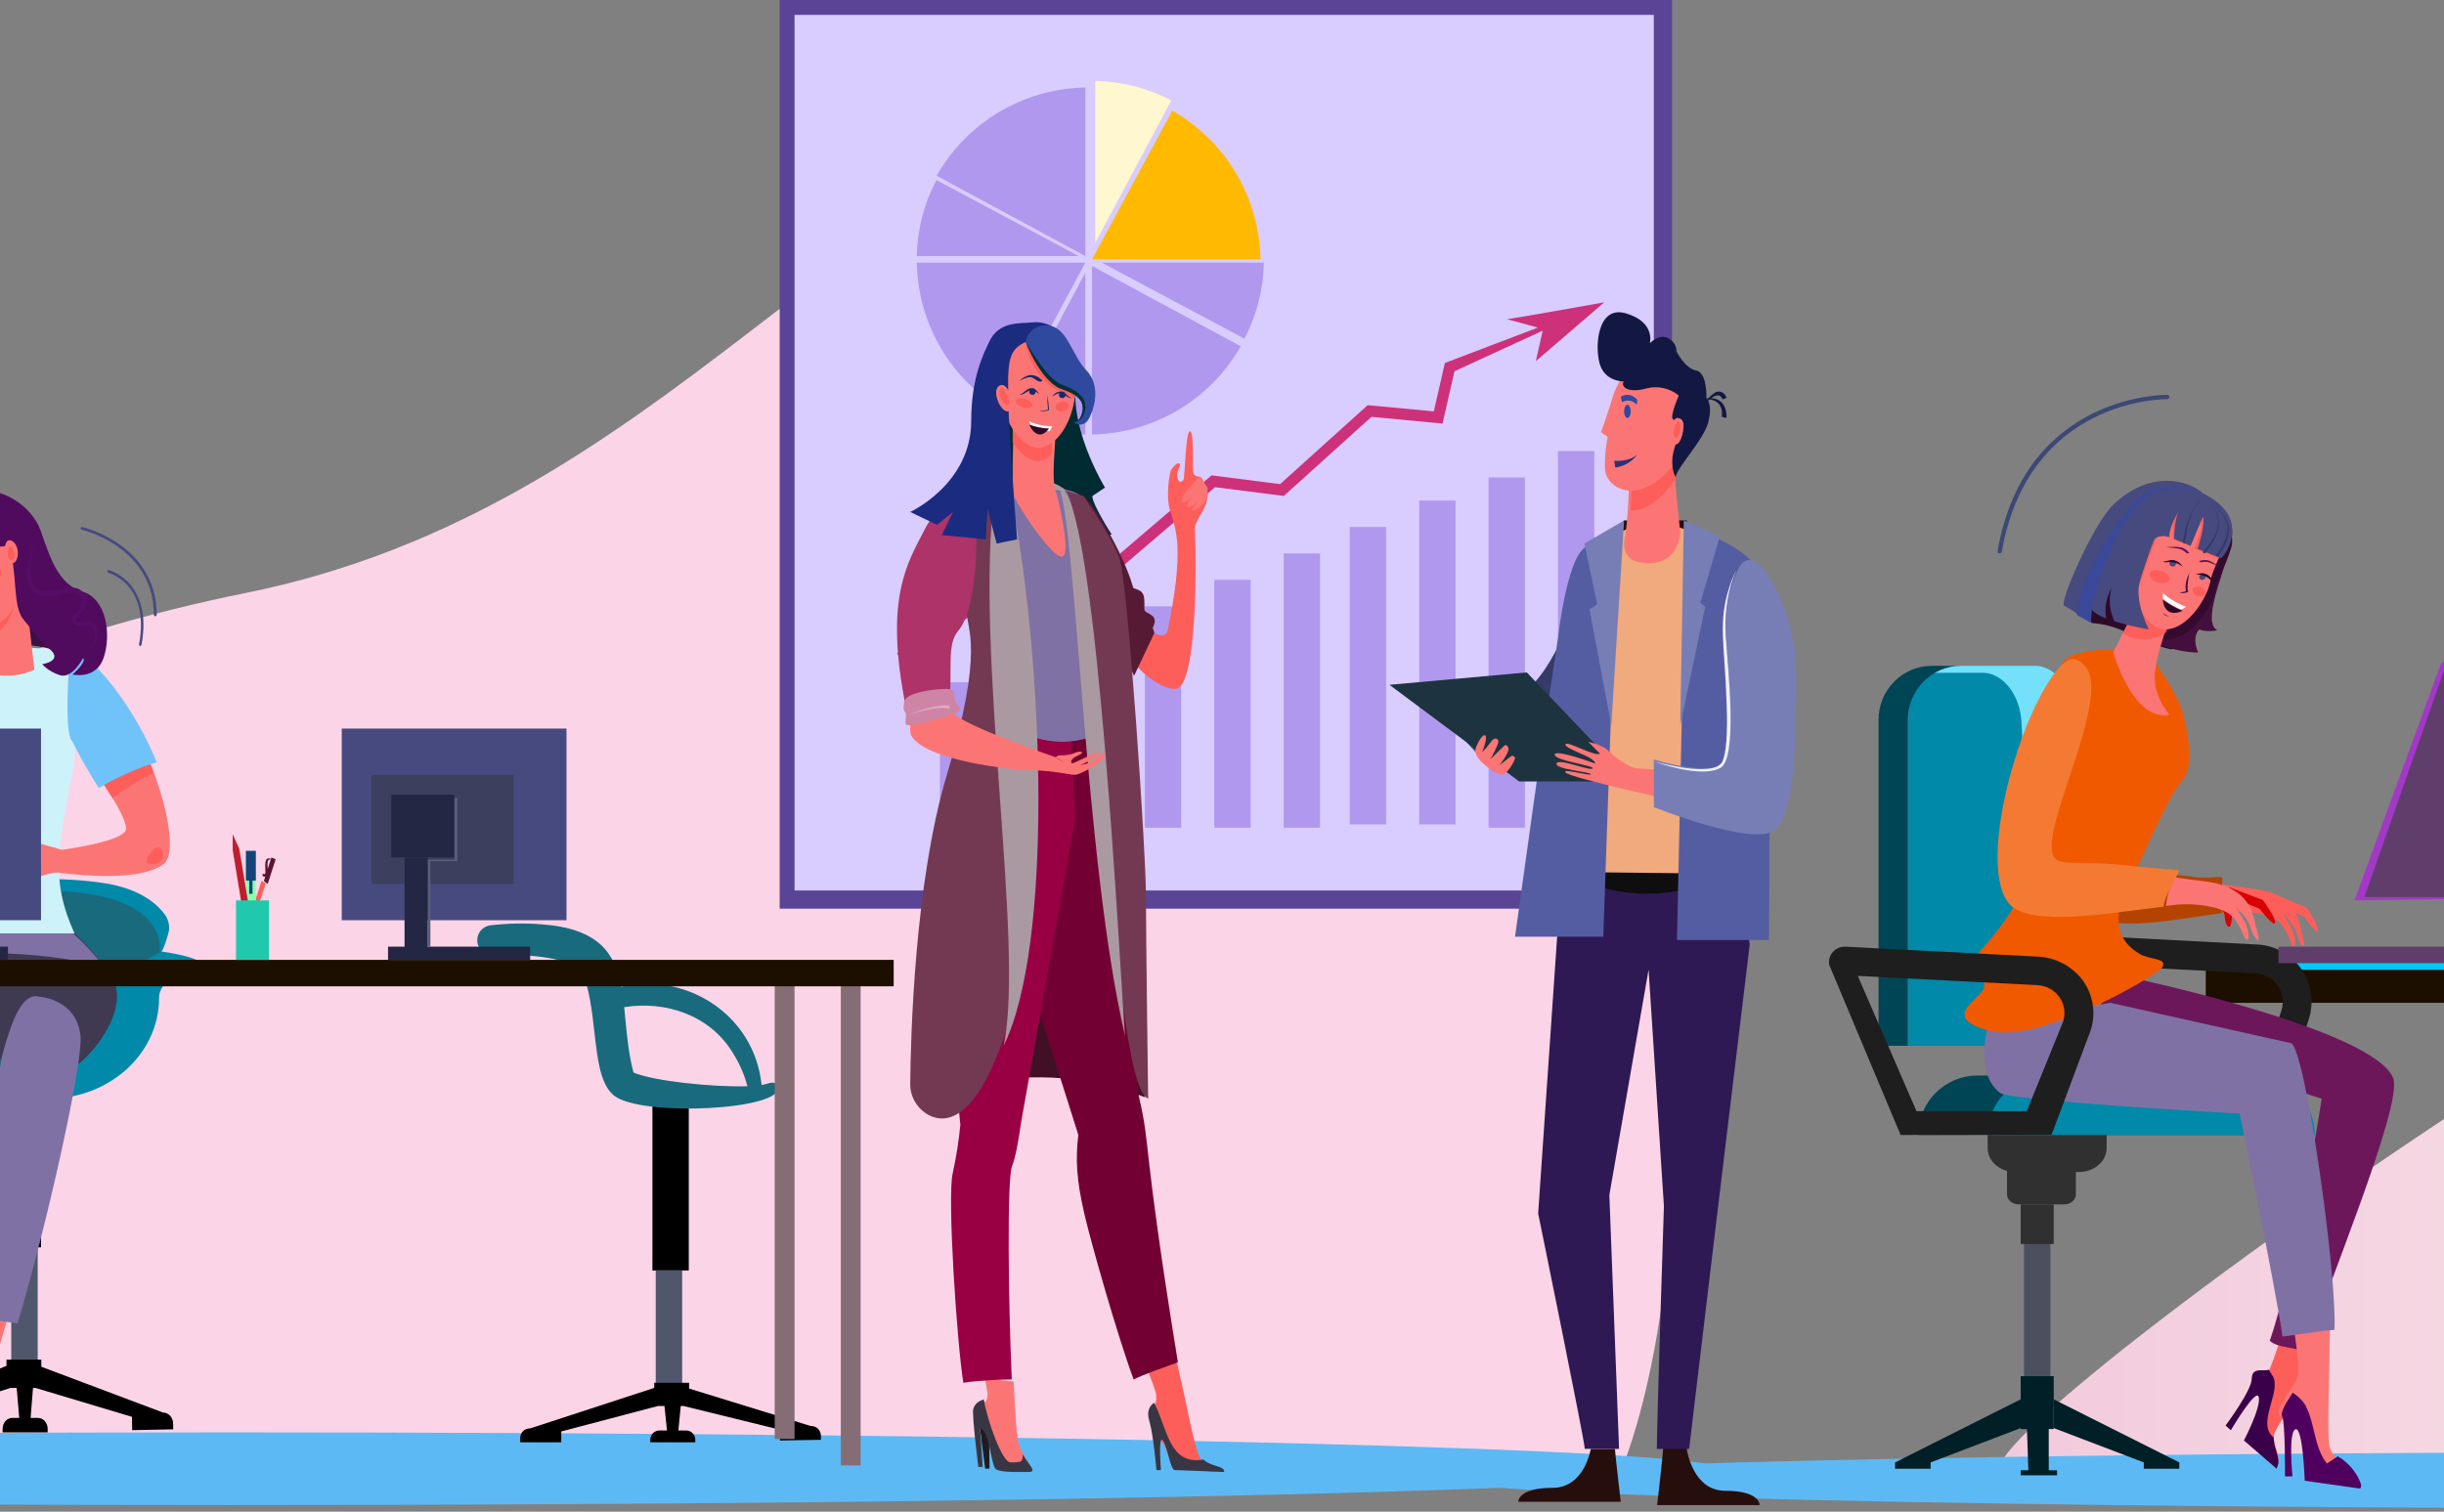 <svg width="375" height="232" viewBox="0 0 375 232" fill="none" xmlns="http://www.w3.org/2000/svg">
<rect x="0" y="0" width="375" height="232" fill="#808080" stroke="none"/>
<path d="M577.724 214.092C577.724 214.092 616.514 100.426 546.541 96.202C476.569 91.978 307.004 215.408 307.004 224.977C307.004 234.546 568.017 225.836 568.017 225.836L577.724 214.092Z" fill="url(#paint0_linear)"/>
<path d="M603.66 227.184C603.66 229.563 518.521 231.493 413.496 231.493C308.471 231.493 223.332 229.563 223.332 227.184C223.332 224.805 308.471 222.872 413.496 222.872C518.521 222.872 603.66 224.802 603.66 227.184Z" fill="#5DB9F4"/>
<rect x="338.445" y="146.807" width="192.699" height="7.099" fill="#1C0F00"/>
<rect x="338.445" y="146.807" width="192.699" height="2.028" fill="#00C9F7"/>
<rect x="310.554" y="186.361" width="4.057" height="25.355" fill="#4C505E"/>
<path d="M323.232 173.176V176.207C323.232 178.23 321.332 179.871 318.991 179.871H318.519V183.295C318.519 184.148 317.719 184.839 316.733 184.839H309.737C308.751 184.839 307.951 184.154 307.951 183.295V179.699C306.227 179.234 304.976 177.843 304.976 176.2V173.176H323.232Z" fill="#303030"/>
<rect x="315.118" y="190.925" width="5.071" height="6.085" transform="rotate(180 315.118 190.925)" fill="#303030"/>
<path d="M310.047 219.322H315.118V214.828V211.209H310.047V219.322Z" fill="#001F26"/>
<path d="M334.388 224.439L315.118 214.758V219.169L328.934 224.439V225.408H334.388V224.439Z" fill="#001F26"/>
<path d="M290.777 224.439L310.047 214.758V219.169L296.231 224.439V225.408H290.777V224.439Z" fill="#001F26"/>
<path d="M314.354 214.758V225.652H315.625V226.422H310.047V225.652H311.226L310.856 214.758H314.354Z" fill="#001F26"/>
<path d="M292.805 110.438V160.498H320.696L318.213 109.893C318.013 105.724 315.578 102.453 312.571 102.182C312.44 102.182 312.309 102.182 312.174 102.182H298.862C295.52 102.137 292.805 105.844 292.805 110.438Z" fill="#0089A9"/>
<path d="M304.136 103.261C304.271 103.261 304.406 103.261 304.533 103.261C307.547 103.532 309.984 106.803 310.181 110.973L312.598 160.498H320.696L318.211 109.893C318.01 105.723 315.573 102.452 312.563 102.181C312.432 102.181 312.301 102.181 312.166 102.181H298.841C297.749 102.196 296.694 102.578 295.848 103.265L304.136 103.261Z" fill="#75E0F9"/>
<path d="M296.422 102.181H300.919C298.746 102.181 296.663 103.056 295.128 104.612C293.594 106.168 292.734 108.278 292.738 110.476V160.498H288.241V110.476C288.237 108.278 289.097 106.168 290.632 104.612C292.166 103.056 294.25 102.181 296.422 102.181V102.181Z" fill="#004555"/>
<path d="M325.993 81.613L326.049 81.674L325.993 81.613Z" fill="#31003D"/>
<path d="M306.828 84.94H306.769C306.593 84.902 306.476 84.736 306.5 84.558C310.765 60.321 332.336 60.599 332.546 60.599C332.727 60.612 332.867 60.762 332.867 60.943C332.867 61.032 332.83 61.117 332.764 61.177C332.699 61.238 332.611 61.269 332.522 61.262C332.308 61.262 311.31 61.008 307.145 84.679C307.109 84.826 306.98 84.932 306.828 84.94Z" fill="#3C4875"/>
<path d="M350.284 168.612L354.238 156.479C355.084 153.878 354.68 151.028 353.143 148.77C351.606 146.512 349.113 145.103 346.399 144.959L313.827 143.257L313.597 147.692L346.169 149.401C347.512 149.473 348.745 150.17 349.506 151.287C350.266 152.405 350.466 153.815 350.047 155.102L346.093 167.235L350.284 168.612Z" fill="#1E1E1E"/>
<path d="M294.327 174.19H344.53C344.531 171.77 343.575 169.448 341.873 167.736C340.171 166.024 337.863 165.062 335.455 165.062H303.398C300.992 165.063 298.684 166.025 296.982 167.737C295.281 169.449 294.326 171.77 294.327 174.19H294.327Z" fill="#004555"/>
<path d="M304.976 174.19H355.179C355.18 171.77 354.224 169.448 352.522 167.736C350.821 166.024 348.512 165.062 346.104 165.062H314.051C311.643 165.062 309.335 166.024 307.633 167.736C305.931 169.448 304.975 171.77 304.976 174.19H304.976Z" fill="#0089A9"/>
<path d="M353.99 139.352L349.377 137.367C347.575 136.495 345.597 136.418 344.604 136.259C343.518 136.083 342.174 135.887 340.473 135.65C340.531 137.16 340.771 138.657 341.188 140.112C341.591 140.061 341.99 140.011 342.379 139.967C344.371 139.74 348.808 140.055 350.186 142.029C351.564 144.003 351.55 145.355 351.987 145.22C352.425 145.084 352.015 142.982 351.349 141.958C350.953 141.352 350.605 140.718 350.307 140.061C350.307 140.061 352.092 142.09 352.366 143.168C352.64 144.246 353.209 145.368 353.484 145.28C353.758 145.193 353.161 143.252 352.925 142.11C352.793 141.405 352.559 140.722 352.23 140.082L353.57 140.71C353.57 140.71 355.494 143.57 355.674 142.88C355.855 142.191 353.99 139.352 353.99 139.352Z" fill="#FD5E5A"/>
<path d="M337.177 134.649C328.201 133.38 326.009 134.872 326.009 130.83C326.009 125.355 332.068 112.334 329.327 108.683C328.88 108.088 325.433 105.689 323.866 107.284C318.579 112.728 316.115 132.873 320.211 139.45C322.719 143.482 333.218 141.161 340.972 140.135C340.532 138.629 341.051 136.152 340.972 134.643C340.03 134.513 338.385 134.824 337.177 134.649Z" fill="#B54300"/>
<path d="M341.995 136.157L347.206 138.133C347.206 138.133 349.282 140.942 349.08 141.629C348.879 142.315 346.69 139.468 346.69 139.468L343.538 138.166L341.995 136.157Z" fill="#D80000"/>
<path d="M338.952 137.309C338.952 137.309 341.335 139.861 341.335 140.406C341.335 140.95 341.547 142.243 342.019 142.243C342.492 142.243 342.502 139.995 342.502 139.297C342.502 138.598 341.312 136.664 341.11 136.664C340.909 136.664 338.952 137.309 338.952 137.309Z" fill="#D80000"/>
<path d="M348.153 210.306C347.685 210.756 345.544 209.795 345.544 211.669C345.544 212.296 346.832 212.381 347.115 214.541C347.306 215.992 346.36 219.409 346.815 220.7C347.343 222.193 348.326 223.484 349.625 224.393C349.625 222.874 348.887 222.063 348.887 220.459C348.887 218.854 353.941 213.529 354.382 208.266C354.434 207.832 354.531 207.405 354.672 206.991C353.187 206.137 351.767 205.174 350.424 204.109C349.178 207.724 348.276 210.194 348.153 210.306Z" fill="#FD5E5A"/>
<path d="M348.999 212.072C348.999 211.444 348.493 210.819 348.082 210.195C347.545 210.571 345.513 209.688 345.513 211.545C345.513 213.402 341.487 218.777 341.487 218.777L342.295 219.499C342.295 219.499 346.249 212.795 346.584 214.438C346.919 216.082 344.303 221.07 344.303 221.07L349.321 225.408L349.601 224.574C349.601 223.041 348.89 222.207 348.869 220.616C346.41 218.7 349.362 214.575 348.999 212.072Z" fill="#3A0049"/>
<path d="M367.218 165.513C364.492 158.137 328.372 150.356 328.372 150.356L324.048 151.877L320.189 157.025L356.23 168.625C356.23 168.625 352.515 193.268 348.267 205.775C349.685 207.01 352.109 206.585 353.803 207.659C356.639 198.468 368.737 169.621 367.218 165.513Z" fill="#6D175B"/>
<path d="M357.514 204.109C355.712 204.219 353.902 204.373 352.082 204.588C352.597 208.132 352.836 210.973 352.397 211.742C352.051 212.34 351.67 212.935 351.3 213.502C350.262 215.105 349.324 216.506 349.677 217.194C349.891 217.611 352.182 217.166 353.026 219.193C354.064 221.685 353.656 226.689 353.656 226.689L361.417 227.943C361.417 227.943 362.49 227.465 360.902 225.913C359.314 224.361 358.006 223.862 357.49 222.177C356.975 220.492 357.442 211.878 357.442 206.365C357.442 205.798 357.469 205.032 357.514 204.109Z" fill="#FC7575"/>
<path d="M362.138 227.425C361.451 225.78 360.244 224.403 358.699 223.505L357.042 224.616C355.132 222.287 355.159 218.523 353.953 216.154C353.682 215.352 352.808 214.357 351.779 213.744C350.76 215.332 349.836 216.719 350.182 217.4C350.648 218.32 350.604 226.585 350.604 226.585H351.749C351.749 226.585 351.069 219.762 352.211 219.356C353.352 218.95 353.631 227.252 353.631 227.252L362.097 228.45C362.097 228.45 362.477 228.274 362.138 227.425Z" fill="#4F005E"/>
<path d="M351.528 160.098L323.808 153.906L305.168 156.807C305.168 156.807 302.757 164.611 306.89 167.741C308.527 168.974 343.633 170.912 343.633 170.912C343.633 170.912 348.993 196.62 350.216 205.123C352.427 204.863 356.006 204.243 358.197 204.096C358.614 195.483 353.657 160.704 351.528 160.098Z" fill="#7F71A4"/>
<path d="M328.655 99.929C330.196 100.198 333.812 106.383 334.648 108.535C334.817 108.965 337.199 116.916 334.945 119.584C332.692 122.251 329.491 129.91 327.736 133.555C326.906 135.276 321.781 142.505 328.261 146.377C329.889 147.355 332.626 147.01 331.779 148.411C330.933 149.812 312.698 160.29 305.167 158.194C297.635 156.097 303.687 153.554 304.392 151.654C305.097 149.754 301.223 149.303 302.841 147.141C304.458 144.979 310.482 139.71 313.9 128.093C314.246 126.95 315.11 105.268 316.392 101.843C317.243 99.554 325.195 99.33 328.655 99.929Z" fill="#F15900"/>
<path d="M338.505 76.023C337.863 76.281 333.589 73.919 328.199 76.591C322.941 79.204 321.144 88.193 320.736 92.793C320.646 93.736 320.708 94.688 320.919 95.612C322.402 95.709 323.86 96.039 325.239 96.59C327.337 97.475 330.542 99.103 332.981 99.63C335.421 100.157 341.745 87.412 341.479 83.308C341.214 79.204 338.505 76.023 338.505 76.023Z" fill="#2E0A29"/>
<path d="M338.107 75.812C338.107 75.812 342.481 77.971 342.502 81.682C342.523 85.394 337.39 95.256 340.22 96.736C340.22 96.736 338.569 97.079 337.453 96.603C337.453 96.603 336.221 97.607 337.274 100.153C335.65 100.117 334.041 99.833 332.506 99.31C332.352 99.252 330.511 99.094 330.889 97.662C331.337 95.965 334.038 92.864 334.489 91.209C336.33 84.259 338.107 75.812 338.107 75.812Z" fill="#450F3D"/>
<path d="M338.363 76.826C338.82 76.984 339.253 77.203 339.649 77.478C339.649 77.478 343.341 80.907 342.325 84.148C341.308 87.388 340.386 88.455 339.953 90.636C339.254 94.065 334.891 99.291 331.345 97.892C331.915 96.177 334.468 93.191 334.887 91.603C336.438 85.77 337.92 78.911 338.363 76.826Z" fill="#340B2E"/>
<path d="M328.083 92.546L324.246 100.087C324.246 100.087 327.249 110.831 332.863 109.705C332.959 109.688 331.021 107.812 330.657 104.799C330.371 102.425 331.457 99.409 332.608 95.576C333.18 93.683 328.083 92.546 328.083 92.546Z" fill="#FC7575"/>
<path d="M328.151 92.546L325.767 97.172C328.627 99.155 331.971 97.506 332.336 97C332.94 95.474 332.443 96.228 332.763 95.597C333.684 93.831 328.151 92.546 328.151 92.546Z" fill="#FD5E5A"/>
<path d="M338.879 76.847C338.879 76.847 342.275 80.104 341.317 83.207C340.36 86.31 339.514 87.322 339.103 89.417C338.692 91.512 335.897 96.436 332.354 96.6C328.812 96.765 326.649 90.14 326.788 87.589C326.927 85.038 327.898 81.678 330.004 78.403C332.11 75.129 336.841 75.379 338.879 76.847Z" fill="#FC7575"/>
<path d="M327.704 92.039C327.056 90.377 326.73 88.653 326.788 87.609C326.927 85.05 327.897 81.688 330.001 78.407C332.104 75.127 336.846 75.378 338.882 76.848C338.882 76.848 342.274 80.111 341.317 83.219C340.999 84.25 340.69 85.067 340.408 85.761L336.677 84.184C336.677 84.184 338.125 81.014 337.677 79.901L336.093 83.769L333.454 82.797C333.454 82.797 333.145 80.712 333.759 79.242C333.759 79.242 332.894 81.303 333.003 82.632C333.003 82.632 331.239 81.835 330.781 82.927C330.411 83.82 328.291 89.511 327.891 91.081C327.812 91.397 327.75 91.717 327.704 92.039Z" fill="#FD5E5A"/>
<path d="M342.414 80.448C342.072 78.4 340.132 76.718 338.206 75.869C335.603 73.417 329.704 72.239 324.267 77.447C321.135 80.448 315.663 93.032 316.79 92.988C316.903 92.988 320.8 95.533 320.8 95.533L320.878 93.378C321.104 93.941 322.009 94.459 323.16 94.908C322.889 93.327 323.175 91.701 323.966 90.311C323.512 91.994 323.679 93.786 324.437 95.353C326.167 95.871 327.924 96.288 329.701 96.603C329.701 96.552 327.522 92.4 328.28 89.43C328.686 87.852 330.09 83.881 330.463 82.983C330.924 81.881 332.854 82.379 332.854 82.379C332.744 81.035 334.22 78.58 334.22 78.58C333.602 80.058 333.578 82.693 333.578 82.693L336.126 83.781L338.004 79.291C338.452 80.41 337.188 84.243 337.188 84.243L340.815 85.67C342.146 84.289 342.741 82.347 342.414 80.448Z" fill="#464A7F"/>
<path d="M338.445 76.203C333.87 74.205 330.17 74.015 326.866 77.77C323.67 81.376 318.796 89.585 318.668 94.388L320.846 95.589C320.71 91.676 324.091 82.863 326.404 79.657C329.291 75.644 331.778 73.763 338.445 76.203Z" fill="#3B4999"/>
<path d="M338.952 76.826C340.372 77.88 341.834 79.32 341.981 81.05C342.117 82.65 341.206 84.12 340.348 85.447L339.954 85.297C341.894 82.493 343.209 80.231 338.952 76.826Z" fill="#363A68"/>
<path d="M338.691 76.826C341.659 79.507 340.479 82.044 338.353 84.94L337.938 84.785C340.297 82.037 341.57 79.588 338.691 76.826Z" fill="#363A68"/>
<path d="M337.938 76.319C336.069 78.466 335.544 80.637 335.242 83.419L334.895 83.258C335.343 80.533 336.014 78.334 337.938 76.319Z" fill="#363A68"/>
<path d="M335.432 90.704C335.173 89.945 335.527 88.706 335.909 87.983C335.796 88.757 335.52 90.127 335.721 90.719L335.763 90.844C335.715 90.844 335.004 91.197 334.388 90.917C334.747 90.914 335.102 90.841 335.432 90.704Z" fill="#450F3D"/>
<path d="M335.909 84.875C335.707 84.565 335.392 84.305 335.002 84.125C334.305 83.783 332.36 83.985 332.36 83.985C333.109 84.036 333.852 84.129 334.583 84.266C334.963 84.442 335.296 84.67 335.565 84.94L335.909 84.875Z" fill="#5C1451"/>
<path d="M337.431 86.115C337.791 85.981 338.189 85.929 338.582 85.966C339.296 86.014 340.473 86.968 340.473 86.968C339.928 86.691 339.359 86.448 338.77 86.24C338.388 86.204 338.002 86.225 337.629 86.304L337.431 86.115Z" fill="#5C1451"/>
<path d="M333.847 86.631C333.75 86.878 333.524 87.024 333.333 86.948C333.115 86.931 332.933 86.779 332.881 86.571C332.829 86.362 332.919 86.145 333.104 86.031C333.289 85.916 333.527 85.931 333.696 86.068C333.865 86.204 333.925 86.431 333.847 86.631Z" fill="#464A7F"/>
<path d="M338.385 88.619C338.372 88.792 338.23 88.938 338.033 88.983C337.836 89.028 337.627 88.962 337.513 88.818C337.398 88.675 337.404 88.486 337.527 88.348C337.648 88.077 337.932 87.922 338.171 88.005C338.423 88.129 338.517 88.398 338.385 88.619Z" fill="#464A7F"/>
<path d="M331.853 94.068C332.115 94.317 332.47 94.493 332.867 94.572C332.424 94.604 332.009 94.397 331.853 94.068H331.853Z" fill="#2E0A29"/>
<path d="M331.873 91.025C333.133 92.237 335.402 93.132 335.402 93.132C335.18 93.296 334.941 93.439 334.69 93.561C333.675 93.122 332.727 92.56 331.873 91.891C331.846 91.603 331.846 91.313 331.873 91.025V91.025Z" fill="white"/>
<path d="M331.853 92.039C332.776 92.724 333.799 93.299 334.895 93.749C333.132 94.544 332.027 93.807 331.853 92.039Z" fill="#2E0A29"/>
<path d="M334.895 86.968C334.613 86.452 334.111 86.088 333.528 85.976C332.838 85.86 332.278 86.244 331.853 86.174C332.399 86.542 332.858 85.953 334.198 86.538C334.451 86.646 334.686 86.791 334.895 86.968Z" fill="#2E0A29"/>
<path d="M336.924 88.195C337.483 87.912 338.13 87.912 338.69 88.195C339.337 88.552 339.563 89.278 339.966 89.504C339.271 89.474 339.271 88.631 337.769 88.255C337.491 88.189 337.206 88.169 336.924 88.195Z" fill="#2E0A29"/>
<path d="M332.828 89.011C332.637 89.493 331.82 89.647 331.003 89.359C330.186 89.07 329.673 88.444 329.864 87.965C330.054 87.486 330.868 87.332 331.689 87.621C332.509 87.909 333.015 88.532 332.828 89.011Z" fill="#FD5E5A"/>
<path d="M338.413 91.117C338.272 91.491 337.723 91.636 337.174 91.454C336.626 91.272 336.309 90.779 336.45 90.418C336.591 90.057 337.14 89.899 337.692 90.098C338.244 90.297 338.548 90.742 338.413 91.117Z" fill="#FD5E5A"/>
<path d="M345.844 141.026C344.593 135.358 338.608 135.351 336.516 135.044C335.679 134.923 334.692 134.788 333.55 134.636C333.051 136.045 332.458 137.482 332.36 139.023C332.925 138.954 333.477 138.892 334.018 138.836C336.255 138.605 341.229 138.926 342.776 140.94C344.322 142.954 344.308 144.342 344.81 144.204C345.312 144.066 344.844 141.914 344.094 140.871C343.653 140.258 343.259 139.61 342.918 138.933C342.918 138.933 344.922 141.006 345.227 142.104C345.532 143.203 346.176 144.353 346.481 144.266C346.787 144.18 346.105 142.211 345.844 141.026Z" fill="#FC7575"/>
<path d="M375.515 101.674H374.597L361.264 138.186L401.326 137.636L375.515 101.674Z" fill="#A338C6"/>
<path d="M375.429 101.674L362.786 137.679H401.631L412.989 106.792L375.429 101.674Z" fill="#603E6B"/>
<rect x="349.601" y="145.285" width="36.004" height="2.536" fill="#603E6B"/>
<path fill-rule="evenodd" clip-rule="evenodd" d="M291.625 174.19L280.67 148.083C280.546 147.369 280.755 146.638 281.24 146.094C281.725 145.551 282.432 145.254 283.163 145.288L312.57 146.808C315.35 146.908 317.931 148.256 319.581 150.472C321.199 152.714 321.636 155.586 320.759 158.201L314.794 174.135L291.625 174.19ZM312.646 151.196L285.053 149.774L294.059 170.527H310.982L316.546 156.828C316.968 155.556 316.767 154.162 316.003 153.058C315.238 151.954 313.997 151.265 312.646 151.196Z" fill="#1E1E1E"/>
<path d="M327.692 132.96C317.21 131.676 314.802 133.802 314.802 129.727C314.802 124.207 322.699 108.592 320.479 103.096C320.166 102.323 318.491 100.136 316.683 101.743C310.511 107.232 303.266 131.787 308.047 138.414C310.944 142.43 322.942 140.201 331.959 139.153C332.06 137.614 333.871 134.985 334.388 133.577C332.865 133.384 329.867 133.225 327.692 132.96Z" fill="#F47A33"/>
<path d="M-150.91 222.421C-150.91 222.421 -84.458 115.613 37.632 91.021C102.48 77.961 129.931 23.79 179.519 15.593C229.107 7.396 245.255 80.432 253.887 136.455C262.519 192.478 249.227 224.393 249.227 224.393L-150.91 222.421Z" fill="#FCD4E7"/>
<path d="M263.901 225.418C263.901 228.504 161.618 230.986 35.449 230.986C-90.721 230.986 -193 228.476 -193 225.418C-193 222.36 -90.718 219.829 35.466 219.829C161.649 219.829 263.901 222.332 263.901 225.418Z" fill="#5DB9F4"/>
<path d="M256.547 0V139.454H119.629V0L256.547 0Z" fill="#5A4496"/>
<rect x="121.911" y="2.282" width="131.847" height="134.383" fill="#D9CCFF"/>
<path d="M193.92 40.315H169.072L190.929 51.978C192.83 48.371 193.854 44.378 193.92 40.315Z" fill="#B098EE"/>
<path d="M140.674 40.315C140.843 49.79 145.993 58.469 154.214 63.134L166.537 40.315H140.674Z" fill="#B098EE"/>
<path d="M167.551 40.822V66.684C177.028 66.517 185.709 61.365 190.37 53.141L167.551 40.822Z" fill="#B098EE"/>
<path d="M140.674 39.301H165.522L143.683 27.637C141.776 31.243 140.746 35.236 140.674 39.301H140.674Z" fill="#B098EE"/>
<path d="M179.871 16.988L167.551 39.808H193.413C193.248 30.331 188.096 21.649 179.871 16.988Z" fill="#FFBA00"/>
<path d="M166.536 39.301V13.438C157.061 13.599 148.38 18.749 143.717 26.974L166.536 39.301Z" fill="#B098EE"/>
<path d="M168.058 12.424V37.272L179.721 15.423C176.114 13.521 172.122 12.494 168.058 12.424V12.424Z" fill="#FFF7CF"/>
<path d="M166.537 41.836L154.873 63.687C158.48 65.588 162.473 66.614 166.537 66.684V41.836Z" fill="#B098EE"/>
<rect x="144.224" y="104.717" width="5.578" height="21.805" fill="#B098EE"/>
<rect x="154.873" y="100.66" width="5.578" height="25.862" fill="#B098EE"/>
<rect x="165.015" y="97.11" width="5.578" height="29.919" fill="#B098EE"/>
<rect x="175.664" y="93.054" width="5.578" height="33.976" fill="#B098EE"/>
<rect x="186.314" y="88.997" width="5.578" height="38.033" fill="#B098EE"/>
<rect x="196.963" y="84.94" width="5.578" height="42.09" fill="#B098EE"/>
<rect x="207.105" y="80.883" width="5.578" height="45.639" fill="#B098EE"/>
<rect x="217.754" y="76.826" width="5.578" height="49.696" fill="#B098EE"/>
<rect x="228.403" y="73.276" width="5.578" height="53.753" fill="#B098EE"/>
<rect x="239.052" y="69.22" width="5.578" height="57.81" fill="#B098EE"/>
<path d="M246.152 46.4C245.635 46.493 231.711 48.982 231.205 48.982L235.961 50.278L221.696 55.71C220.952 58.976 220.422 61.295 220.002 63.134L209.849 62.183L196.417 74.3L185.899 72.955L166.43 89.603L157.352 86.527L137.632 100.254L138.613 101.674L157.621 88.442L166.806 91.552L186.436 74.77L196.982 76.114L210.434 63.974L221.338 65.01L223.17 56.975L236.708 50.755L235.658 55.423L246.152 46.4Z" fill="#CD3179"/>
<path d="M167.608 76.132L169.546 74.834C169.546 74.834 164.49 66.588 165.022 59.478C165.297 55.729 159.106 50.199 157.447 51.052C157.346 51.014 151.941 51.173 151.461 63.426L150.309 77.779L156.124 82.912C156.124 82.912 159.806 76.65 164.476 79.401C169.146 82.152 170.593 82.069 170.593 82.069C170.593 82.069 167.608 77.454 167.608 76.132Z" fill="#002B32"/>
<path d="M163.119 75.354C163.119 75.354 157.972 72.828 153.859 75.563L154.247 78.581L158.489 87.475L162.547 86.578L164.508 77.191L163.119 75.354Z" fill="#411026"/>
<path d="M140.167 168.612C140.167 168.612 158.567 161.397 175.664 168.399L167.797 100.66L152.745 104.065L140.167 168.612Z" fill="#411026"/>
<path d="M183.876 223.144C182.936 220.619 182.371 216.829 181.169 211.718C181.031 211.118 180.831 210.259 180.611 209.213C179.061 209.012 177.471 209.782 176.172 210.484C176.683 211.868 177.369 213.517 177.407 214.117C177.498 215.562 177.068 215.695 177.068 215.695C177.068 218.189 177.843 220.861 178.354 221.379C179.031 222.04 179.748 225.325 180.384 225.325C181.02 225.325 186.306 225.915 186.306 225.915C186.441 224.698 184.817 225.656 183.876 223.144Z" fill="#FD5E5A"/>
<path d="M156.301 221.541C156.025 220.683 155.749 216.935 155.531 212.011C154.158 211.991 152.621 211.518 151.158 211.812C151.269 212.488 151.525 213.657 151.525 213.84C151.525 215.627 150.66 214.962 150.344 216.246C150.132 217.097 150.96 218.72 150.96 218.72C152.174 218.72 152.685 223.069 153.277 224.333C153.613 225.063 155.174 225.408 156.95 225.408C158.333 225.408 158.1 225.046 157.075 223.272C156.755 222.725 156.496 222.145 156.301 221.541Z" fill="#FC7575"/>
<path d="M174.77 168.377C174.595 167.608 169.65 125.624 167.801 110.133L157.836 109.788L152.338 132.692L165.454 174.169C165.007 178 165.179 181.092 166.389 186.33C167.385 190.653 171.481 205.106 173.949 211.716C175.265 211.002 179.303 209.592 180.735 209.092C175.117 174.421 176.646 176.483 174.77 168.377Z" fill="#730033"/>
<path d="M156.648 172.408L165.015 125.381L164.024 109.281H155.839C155.839 109.281 147.62 118.149 145.782 129.38C143.944 140.61 147.355 172.608 147.355 172.608C147.116 175.118 146.723 177.612 146.178 180.074C145.321 183.676 146.839 206.248 147.816 212.223C149.303 211.927 153.84 211.686 155.244 211.706C154.71 199.718 154.49 180.88 155.299 178.924C155.825 177.639 156.297 174.936 156.648 172.408Z" fill="#990044"/>
<path d="M168.058 111.816L154.366 111.498L156.065 109.281H168.058V111.816Z" fill="#3A1425"/>
<path d="M185.2 76.799C185.392 75.562 185.31 74.705 184.924 74.321C184.538 73.937 184.729 73.711 184.371 73.351C184.012 72.991 183.179 73.317 183.073 72.377C182.967 71.438 183.223 66.052 182.564 66.179C181.905 66.306 181.827 73.433 181.564 73.7C181.301 73.968 180.816 74.256 180.648 73.145C180.481 72.034 181.331 71.5 180.99 71.16C180.648 70.821 179.668 71.969 179.586 72.377C179.586 72.377 178.736 76.052 179.586 78.531C180.183 80.186 180.547 81.916 180.665 83.673C180.788 87.282 180.324 90.981 179.207 96.617C178.961 97.868 177.841 97.549 177.179 97.179L174.143 101.906C176.26 104.44 179.091 105.883 180.437 105.718C183.892 105.297 183.442 84.187 183.442 84.187C183.442 83.926 183.442 84.077 183.421 83.673C183.373 82.394 183.332 81.218 183.332 81.061C183.326 80.111 185.006 78.04 185.2 76.799Z" fill="#FD5E5A"/>
<path d="M183.913 73.312C183.913 73.312 180.707 76.443 181.321 77.069C181.935 77.695 184.513 74.349 184.513 74.349C184.513 74.349 181.654 77.271 182.16 77.775C182.667 78.28 185.134 75.817 185.134 75.817C185.134 75.817 182.532 78.061 182.997 78.322C183.462 78.583 185.134 76.784 185.134 76.784C185.26 76.441 185.313 76.074 185.286 75.709C185.196 75.305 185.342 75.138 185.286 74.888C185.159 74.601 184.979 74.34 184.756 74.119C184.596 73.987 184.541 73.089 183.913 73.312Z" fill="#FC7575"/>
<path d="M176.863 96.399C177.126 95.755 177.511 94.984 176.684 94.419C175.551 93.644 175.593 94.205 175.593 92.49C175.593 90.886 175.155 90.652 173.9 90.259L173.767 89.818C172.196 84.539 167.381 76.505 165.884 75.879C164.387 75.252 164.001 79.253 164.001 79.253C164.001 79.253 173.651 103.272 174.015 103.703L177.133 97.126L176.894 96.437L176.863 96.399Z" fill="#571A35"/>
<path d="M151.754 219.608L151.831 225.391L151.158 225.408L150.309 218.815L151.754 219.608Z" fill="#1D1B22"/>
<path d="M165.549 75.898C165.549 75.898 162.575 73.564 152.554 75.695C152.063 75.798 151.323 87.48 151.323 87.48C151.323 87.48 154.663 105.747 153.709 110.582C153.709 110.582 160.759 116.514 169.107 112.381C169.107 112.381 168.084 97.156 168.841 93.769C169.597 90.381 171.134 87.311 168.998 83.785C166.861 80.26 165.549 75.898 165.549 75.898Z" fill="#7F71A4"/>
<path d="M170.086 111.859C169.942 112.114 169.769 112.349 169.569 112.559C169.246 112.899 166.537 113.845 166.537 113.845L168.153 112.852C168.153 112.852 170.086 111.57 170.086 111.859Z" fill="#FD5E5A"/>
<path d="M150.941 214.758C151.502 218.015 153.745 224.431 155.052 224.434C156.819 224.434 156.925 224.35 156.914 223.215C157.974 224.983 159.214 225.91 157.762 225.91C155.897 225.91 152.986 226.014 152.629 225.286C152.008 224.027 151.668 219.261 150.39 219.265L150.789 225.128L150.111 225.145C150.111 225.145 149.107 217.062 149.326 216.264C149.63 215.139 150.58 214.947 150.941 214.758Z" fill="#393644"/>
<path d="M184.655 223.997C185.913 225.18 187.944 224.928 187.83 225.915C187.83 225.915 180.864 225.615 180.229 225.615C179.593 225.615 179.05 221.687 178.38 221.018C177.709 220.349 178.125 225.615 178.125 225.615H177.438C177.438 225.615 176.981 220.187 176.345 218.076C175.836 216.397 176.558 215.693 177.074 215.266C179.163 219.28 179.387 224.939 184.655 223.997Z" fill="#393644"/>
<path d="M242.602 88.49C242.602 88.49 241.047 97.691 236.158 103.918C232.507 108.553 224.854 113.721 224.854 113.721L229.18 118.409L241.115 108.657L242.602 88.49Z" fill="#363A68"/>
<path d="M249.135 79.869H258.829L258.514 110.969L245.645 111.816L249.135 79.869Z" fill="#260E0D"/>
<path d="M238.209 228.342C232.838 228.342 232.967 230.479 232.967 230.479H248.687C248.687 230.479 247.903 223.918 247.787 222.365H244.095C243.685 224.265 242.33 228.342 238.209 228.342Z" fill="#260E0D"/>
<path d="M264.743 228.797C259.853 228.797 258.853 222.919 258.713 221.858H255.18C255.18 222.148 255.18 222.328 255.18 222.373C255.18 223.103 254.266 230.986 254.266 230.986H269.986C269.986 230.986 270.115 228.797 264.743 228.797Z" fill="#260E0D"/>
<path d="M263.398 187.024L268.465 145.025L267.035 132.608H239.134L238.938 143.563L236.01 186.237C236.01 186.237 243.285 221.765 243.157 222.355H248.424C248.424 222.227 246.936 183.395 246.936 183.395L252.954 148.806L255.306 185.113C255.306 185.113 254.238 217.843 254.221 222.365H259.175C259.175 222.241 263.398 187.024 263.398 187.024Z" fill="#2F1954"/>
<path d="M266.943 134.202L266.759 132.608H239.076L239.052 134.004L244.862 135.908C249.572 137.461 254.646 137.585 259.428 136.265L266.943 134.202Z" fill="#0E0E0E"/>
<path d="M268.748 87.959C265.73 84.618 258.752 79.285 251.059 80.573L243.023 84.093L240.659 101.207L238.545 133.804L267.206 134.129L269.947 102.398C269.947 102.398 271.773 91.3 268.748 87.959Z" fill="#F1A97E"/>
<path d="M249.982 72.993C249.982 72.993 249.899 79.581 249.251 82.936C249.001 84.231 249.594 85.561 250.747 86.04C251.804 86.467 252.966 86.572 254.084 86.342C257.695 85.663 257.815 81.736 257.815 81.736L256.608 69.727L249.982 72.993Z" fill="#FC7575"/>
<path d="M256.968 69.727L250.406 73.091C250.406 73.091 250.375 75.598 250.209 78.343C251.91 78.427 254.073 77.45 256.356 74.492C256.696 74.054 257.012 73.616 257.308 73.189L256.968 69.727Z" fill="#FD5E5A"/>
<path d="M250.713 55.774C249.211 57.154 248.095 58.906 247.476 60.857C246.497 64.043 245.645 66.344 245.645 66.344L246.671 67.035C246.671 67.035 245.843 71.48 246.487 72.998C247.465 75.3 251.589 77.164 256.26 71.98C260.931 66.796 261.328 62.227 260.534 59.991C259.74 57.755 252.544 54.624 250.713 55.774Z" fill="#FC7575"/>
<path d="M257.586 60.707C256.179 59.551 254.31 59.149 252.562 59.628C249.597 60.439 248.596 59.188 249.17 58.549C249.17 58.549 246.565 58.617 245.598 56.253C244.631 53.888 244.869 46.739 249.472 48.09C254.075 49.441 253.142 52.678 253.142 52.678C253.142 52.678 254.617 51.125 256.008 51.936C257.399 52.747 257.219 53.892 257.219 53.892C257.219 53.892 258.491 56.524 260.248 56.861C262.005 57.198 261.822 61.113 261.822 61.113C261.822 61.113 262.84 61.924 262.124 64.756C261.408 67.588 257.114 71.929 257.114 73.276C257.114 73.276 256.069 71.558 256.917 68.808C257.765 66.059 257.765 64.423 256.856 64.423C255.947 64.423 257.586 60.707 257.586 60.707Z" fill="#121841"/>
<path d="M256.423 66.577C256.423 66.577 256.691 64.149 257.289 64.149C257.886 64.149 258.444 64.414 258.299 65.788C258.154 67.162 257.538 68.69 256.759 68.059C256.544 67.916 256.388 67.678 256.325 67.4C256.261 67.121 256.297 66.825 256.423 66.577Z" fill="#FC7575"/>
<path d="M264.297 61.31C264.233 61.075 264.091 60.877 263.902 60.76C263.3 60.438 262.493 61.139 261.965 61.613L261.872 61.48C262.218 60.978 262.65 60.561 263.141 60.256C263.465 60.063 263.846 60.039 264.186 60.191C264.526 60.343 264.792 60.656 264.915 61.048L264.297 61.31Z" fill="#121841"/>
<path d="M264.178 63.977C264.236 63.619 264.229 63.252 264.158 62.897C263.784 61.151 261.963 61.302 261.872 61.251V61.141C261.924 61.165 264.507 60.579 264.879 63.401C264.916 63.648 264.924 63.899 264.904 64.149L264.178 63.977Z" fill="#121841"/>
<path d="M250.209 63.134C250.209 63.699 249.982 64.149 249.7 64.149C249.418 64.149 249.195 63.692 249.195 63.134C249.195 62.577 249.422 62.12 249.7 62.12C249.978 62.12 250.209 62.57 250.209 63.134Z" fill="#2F499F"/>
<path d="M251.154 62.12C250.534 61.442 249.628 61.286 248.872 61.729L248.688 60.88C249.53 60.375 250.548 60.562 251.223 61.346L251.154 62.12Z" fill="#2F499F"/>
<path d="M248.18 80.883L246.003 143.764H232.46L236.445 115.215L239.066 97.848C239.066 97.848 240.336 86.186 243.093 84.087C244.684 82.866 246.387 81.794 248.18 80.883Z" fill="#555DA2"/>
<path d="M257.01 65.341C257.01 65.341 257.322 64.566 257.601 64.664C257.879 64.762 257.943 66.335 257.449 66.991C256.955 67.647 256.533 66.582 257.01 65.341Z" fill="#FD5E5A"/>
<path d="M258.693 80.883L257.308 144.271H271.42C271.42 144.271 271.949 94.03 270.401 88.779C268.853 83.528 258.693 80.883 258.693 80.883Z" fill="#555DA2"/>
<path d="M243.109 83.418L249.194 79.869L247.234 111.309L243.892 93.539L245.069 92.731L243.109 83.418Z" fill="#777EB5"/>
<path d="M257.815 111.309L258.358 79.869L263.901 82.293L260.881 92.534L261.646 93.112L257.815 111.309Z" fill="#777EB5"/>
<path d="M233.093 119.93L213.19 105.1L234.268 103.196L250.209 119.93H233.093Z" fill="#1E3340"/>
<path d="M243.699 113.845C243.699 113.845 245.879 114.314 246.684 115.143C247.728 116.206 250.166 117.931 251.179 117.931C252.193 117.931 256.577 118.343 256.577 118.343L257.308 122.973C257.308 122.973 241.007 119.377 240.245 118.585C239.482 117.793 244.075 119.172 244.075 118.82C244.075 118.467 238.545 118.072 238.831 117.183C239.117 116.294 243.933 118.38 244.361 117.937C244.789 117.495 238.545 116.763 238.545 115.821C238.545 114.878 244.761 117.183 244.761 117.183C244.761 117.183 244.873 116.703 243.191 115.938C241.509 115.173 239.879 114.559 240.252 114.174C240.624 113.788 244.925 116.227 245.475 115.643L243.699 113.845Z" fill="#FC7575"/>
<path d="M266.706 87.363C266.706 87.363 264.342 91.648 264.814 97.824C265.286 104 266.092 113.469 264.769 116.555C263.447 119.642 253.758 116.555 253.758 116.555V123.865C253.758 123.865 267.803 129.524 271.871 127.671C275.939 125.818 275.554 109.866 275.554 102.044C275.554 94.221 269.299 81.745 266.706 87.363Z" fill="#777EB5"/>
<path d="M266.436 87.475C265.293 89.974 264.541 93.676 264.779 97.527C265.208 103.311 266.562 115.868 264.099 117.775C261.718 119.268 256.327 117.775 253.758 116.86C256.279 117.553 263.409 119.216 264.334 116.749C265.123 114.773 265.014 109.997 264.922 107.872C264.633 98.698 263.531 95.461 265.433 89.85C265.696 89.029 266.032 88.234 266.436 87.475V87.475Z" fill="#EEF1F9"/>
<path d="M247.673 70.714L247.853 71.755C249.239 71.573 250.47 70.832 251.223 69.727C249.885 70.98 247.673 70.714 247.673 70.714Z" fill="#2B3278"/>
<path d="M227.173 113.331C226.882 113.767 226.645 114.239 226.465 114.736C226.046 115.772 227.213 116.844 227.445 117.061C227.972 117.552 228.544 117.987 229.153 118.361C229.544 118.617 229.974 118.803 230.425 118.909C231.116 119.067 232.663 116.492 232.438 116.243C232.294 116.078 232.102 115.948 231.962 116.001C231.821 116.053 230.072 117.462 230.072 117.462C230.072 117.462 231.623 115.435 231.448 114.831C231.274 114.227 230.938 114.304 230.804 114.455C230.67 114.606 228.696 116.514 228.696 116.514C228.696 116.514 230.039 114.09 229.908 113.704C229.777 113.317 229.257 113.036 228.65 114.009C228.275 114.525 227.859 115.006 227.408 115.449C227.408 115.449 228.156 113.623 227.982 113.033C227.807 112.443 227.173 113.331 227.173 113.331Z" fill="#FC7575"/>
<path d="M154.019 75.305C154.019 75.305 160.751 141.198 153.638 160.365C149.483 171.548 145.421 172.448 142.751 171.256C140.816 170.337 139.606 168.376 139.662 166.249C139.735 158.961 140.354 135.431 145.244 119.06C151.173 99.198 148.278 96.736 148.278 93.446C148.278 87.758 149.168 79.502 150.518 76.273C150.702 75.823 154.019 75.305 154.019 75.305Z" fill="#733953"/>
<path d="M158.462 74.803C159.59 74.782 160.855 75.077 162.94 75.308C163.135 75.328 163.282 75.198 163.494 75.222C161.326 73.137 153.101 72.031 152.626 75.565C149.385 99.723 157.316 144.976 153.993 160.498C161.641 144.914 160.058 102.567 155.542 78.337C155.132 76.225 156.315 74.84 158.462 74.803Z" fill="#AB99A1"/>
<path d="M163.494 75.305C168.149 80.564 170.068 166.603 176.171 168.612C176.171 168.612 175.827 143.477 175.827 137.159C175.827 130.841 173.055 89.052 171.727 85.544C170.399 82.036 166.222 76.127 166.222 76.127L163.494 75.305Z" fill="#733953"/>
<path d="M163.168 75.114C162.964 74.931 162.417 74.718 162.486 74.828C165.131 80.53 166.388 132.38 172.622 158.977C171.761 147.925 168.474 80.692 163.168 75.114Z" fill="#AB99A1"/>
<path d="M161.973 116.228L162.371 115.943C162.371 115.943 164.032 115.961 164.727 115.619C165.422 115.277 166.279 115.287 165.962 115.619C165.644 115.95 164.071 116.306 164.389 117.163C164.706 118.019 161.973 116.228 161.973 116.228Z" fill="#FC7575"/>
<path d="M167.414 116.962C167.127 117.141 166.515 117.214 165.88 117.434C165.245 117.655 168.756 116.094 168.756 115.581C168.756 115.067 165.815 116.638 164.958 117.007C163.985 117.424 162.438 116.694 162.032 116.228C162.032 116.228 149.915 112.128 146.695 109.827C146.408 109.62 145.671 108.562 145.753 107.76C143.682 107.89 141.66 108.443 139.807 109.386C139.828 110.667 139.466 112.232 139.807 112.862C141.908 116.762 155.584 118.227 158.46 118.227C161.335 118.227 164.149 118.916 164.948 118.916C165.747 118.916 169.466 116.849 169.575 115.901C169.678 115.012 167.782 116.735 167.414 116.962Z" fill="#FC7575"/>
<path d="M146.996 96.853C149.075 94.469 149.799 88.127 149.799 83.672C149.832 81.204 149.606 78.739 149.123 76.32C149.123 76.32 144.504 76.135 141.934 81.154C139.23 86.42 135.585 91.834 139.047 108.774C140.869 107.778 143.638 107.668 145.687 107.479C146.147 103.233 145.241 98.876 146.996 96.853Z" fill="#AD3369"/>
<path d="M138.833 107.492C138.833 107.492 138.412 108.804 138.833 109.231C139.255 109.658 138.741 110.639 139.022 111.187C139.303 111.734 143.884 110.309 146.053 109.708C148.222 109.107 146.875 108.373 146.615 107.596C146.354 106.818 146.653 106.411 146.152 105.9C145.652 105.39 139.214 106.067 138.833 107.492Z" fill="#CE85A5"/>
<path d="M139.153 109.788C140.782 109.124 143.85 108.048 145.573 108.306C145.844 108.344 145.776 108.787 145.506 108.729C145.462 108.729 144.607 108.447 142.316 108.925C141.246 109.15 140.19 109.438 139.153 109.788H139.153Z" fill="#DEADC3"/>
<path d="M161.869 66.972C162.105 67.204 161.14 73.87 162.094 75.717C162.094 75.717 164.605 85.264 162.901 85.444C161.418 85.618 155.858 77.289 155.569 75.973C155.171 74.204 155.527 65.67 155.527 65.67L161.869 66.972Z" fill="#FC7575"/>
<path d="M161.34 69.765C159.201 71.81 156.998 70.39 155.38 67.829C155.417 66.537 155.38 65.237 155.38 65.163L161.423 66.919C161.523 67.021 161.427 68.237 161.34 69.765Z" fill="#FD5E5A"/>
<path d="M161.271 51.59C161.271 51.59 164.129 52.117 164.47 54.488C164.81 56.86 165.288 58.838 164.821 61.608C164.354 64.377 162.644 68.064 159.85 68.659C157.055 69.253 154.131 64.771 154.131 62.331C154.131 59.892 153.112 55.807 155.019 53.303C156.925 50.798 161.271 51.59 161.271 51.59Z" fill="#FC7575"/>
<path d="M157.916 64.656C159.348 65.421 161.465 65.437 161.465 65.437C161.35 65.7 161.214 65.948 161.058 66.177C160.096 66.128 159.144 65.922 158.226 65.564C158.101 65.273 157.997 64.969 157.916 64.656H157.916Z" fill="white"/>
<path d="M157.916 65.163C158.901 65.517 159.925 65.721 160.958 65.769C159.871 67.232 158.716 66.876 157.916 65.163Z" fill="#2E0A29"/>
<path d="M161.438 50.669C161.438 50.669 164.129 52.227 164.471 54.639C164.781 56.825 165.205 58.681 164.923 61.106C164.298 60.708 163.619 60.4 162.905 60.191C160.373 59.372 157.738 55.765 157.427 52.731C157.089 49.48 161.438 50.669 161.438 50.669Z" fill="#FD5E5A"/>
<path d="M160.806 62.834C160.727 62.092 160.687 61.346 160.688 60.599C160.82 61.371 160.911 62.15 160.958 62.931C160.546 63.041 160.054 63.264 159.437 63.034C159.904 63.091 160.378 63.022 160.806 62.834Z" fill="#172866"/>
<path d="M159.437 60.503C159.287 60.07 158.911 59.736 158.435 59.611C157.547 59.396 157.002 60.573 156.395 60.561C156.832 60.766 157.533 60.08 158.011 59.905C158.262 59.827 158.539 59.857 158.763 59.988C159.021 60.118 159.25 60.293 159.437 60.503Z" fill="#172866"/>
<path d="M157.917 60.154C157.95 60.424 158.192 60.62 158.464 60.597C158.737 60.574 158.942 60.341 158.929 60.069C158.917 59.796 158.691 59.583 158.418 59.585C158.275 59.594 158.143 59.659 158.049 59.766C157.955 59.872 157.907 60.012 157.917 60.154Z" fill="#172866"/>
<path d="M161.466 60.904C161.636 60.506 162.027 60.207 162.506 60.108C163.404 59.944 163.888 61.066 164.508 61.077C164.061 61.252 163.394 60.583 162.923 60.401C162.678 60.319 162.402 60.336 162.173 60.447C161.905 60.56 161.665 60.715 161.466 60.904Z" fill="#172866"/>
<path d="M163.493 60.622C163.496 60.748 163.448 60.871 163.36 60.961C163.272 61.052 163.151 61.104 163.024 61.105C162.814 61.12 162.616 61.004 162.527 60.813C162.438 60.623 162.476 60.397 162.623 60.246C162.77 60.094 162.995 60.05 163.188 60.133C163.381 60.217 163.503 60.411 163.493 60.622Z" fill="#172866"/>
<path d="M159.936 58.47C160.033 58.411 159.268 57.646 158.327 57.561C157.386 57.477 156.395 58.47 156.395 58.47C156.395 58.47 157.763 57.672 158.34 57.931C158.918 58.189 159.399 58.813 159.936 58.47Z" fill="#172866"/>
<path d="M158.552 49.464C156.501 49.695 153.255 49.195 151.742 52.539C150.848 54.435 149.018 58.092 149.018 64.604C149.018 74.284 139.66 78.572 139.66 78.572L143.762 80.547L146.211 78.572L144.525 82.112L151.252 82.781L151.539 78.144L152.92 83.419L156.062 82.781C156.062 82.781 154.823 66.924 154.681 60.953L154.716 60.995C154.716 60.995 154.688 60.223 154.685 59.233C154.685 58.944 154.685 58.644 154.685 58.344C154.686 57.466 154.749 56.589 154.874 55.721C155.175 54.083 155.779 53.245 157.254 52.546C158.728 51.846 164.001 53.842 164.001 53.842C163.863 50.788 160.603 49.24 158.552 49.464Z" fill="#1B2B80"/>
<path d="M161.309 50.053C163.826 50.63 164.584 54.644 166.642 56.779C168.7 58.916 168.174 61.999 167.198 64.033C166.221 66.068 164.644 64.733 164.644 64.733C164.644 64.733 165.466 65.208 165.992 63.513C166.517 61.817 165.598 60.496 162.822 59.545C160.046 58.594 157.412 52.612 157.412 52.612C157.328 51.438 158.793 49.477 161.309 50.053Z" fill="#2F499F"/>
<path d="M164.838 64.569C165.813 65.144 167.192 62.731 166.185 61.154C165.458 59.935 163.856 59.413 162.578 58.888C160.551 57.711 158.604 54.466 157.409 52.485C158.263 54.849 160.079 58.132 162.264 59.448L162.791 59.678C163.332 59.897 164.979 60.346 165.772 61.419C166.413 62.271 166.116 63.591 165.682 64.204C165.513 64.502 165.169 64.652 164.838 64.569Z" fill="#023135"/>
<path d="M155.309 61.408C155.309 61.408 154.571 58.482 153.339 59.187C152.106 59.893 153.431 63.134 154.575 63.134C155.719 63.134 155.309 61.408 155.309 61.408Z" fill="#FC7575"/>
<path d="M153.954 59.648C153.954 59.648 155.61 62.4 154.476 62.097C153.342 61.794 152.891 59.146 153.954 59.648Z" fill="#FD5E5A"/>
<path d="M158.406 62.277C158.285 62.631 157.628 62.734 156.938 62.505C156.247 62.277 155.786 61.809 155.907 61.454C156.028 61.099 156.682 61 157.372 61.229C158.063 61.458 158.517 61.925 158.406 62.277Z" fill="#FD5E5A"/>
<path d="M163.997 62.176C164.047 62.576 163.635 63 163.069 63.108C162.503 63.216 162.026 62.98 161.977 62.572C161.927 62.164 162.342 61.752 162.905 61.64C163.468 61.528 163.951 61.772 163.997 62.176Z" fill="#FD5E5A"/>
<rect x="0.714" y="164.048" width="5.578" height="27.384" fill="black"/>
<rect x="1.728" y="191.432" width="4.057" height="19.27" fill="#50576D"/>
<path fill-rule="evenodd" clip-rule="evenodd" d="M25.91 142.901C25.866 143.241 25.02 146.065 24.741 146.024C28.742 146.618 31.143 147.397 31.14 148.221C31.14 148.866 29.712 149.466 27.228 149.984C25.586 150.324 24.406 151.635 24.406 153.169C24.406 161.7 16.81 168.612 7.438 168.612H-3.601C-12.984 168.612 -20.573 161.697 -20.573 153.169V152.774C-20.62 151.277 -21.671 149.997 -23.137 149.652C-26.845 148.646 -26.586 147.442 -21.512 146.412C-23.15 143.083 -23.864 141.271 -20.822 138.965C-14.558 134.22 -5.166 134.509 2.506 134.746L2.56 134.747C3.393 134.773 4.239 134.792 5.092 134.812C8.864 134.899 12.783 134.989 16.389 135.602C19.784 136.178 23.12 137.561 25.162 140.183C25.785 140.944 26.057 141.931 25.91 142.901ZM-11.332 153.54C-11.277 158.035 -4.998 161.673 2.743 161.673C10.487 161.673 16.762 158.035 16.831 153.54H-11.332Z" fill="#0089A9"/>
<path d="M26.562 218.494C26.562 217.54 25.871 216.79 25.021 216.79L6.341 209.76V208.673H0.996V209.627L-18.053 217.223C-18.89 217.223 -19.57 217.996 -19.57 218.95V219.83H-13.275V217.785L1.583 213.014H2.561L2.952 217.615H1.87C1.058 217.615 0.402 218.364 0.402 219.284V219.83H7.312V219.284C7.312 218.364 6.652 217.615 5.84 217.615H4.697L5.063 213.014H5.464L20.249 217.444L20.28 219.489L26.576 219.363L26.562 218.494Z" fill="black"/>
<path fill-rule="evenodd" clip-rule="evenodd" d="M2.545 136.681C7.941 136.63 13.657 136.576 18.664 138.524C25.504 141.178 24.495 146.197 24.495 146.197C22.438 147.219 20.516 148.495 18.774 149.997C17.904 150.775 17.644 152.208 17.342 153.869C16.761 157.07 16.025 161.121 10.48 162.983C7.76 163.895 4.398 164.027 1.493 164.047C-2.719 164.078 -7.806 163.211 -10.856 160.406C-11.44 159.917 -11.868 159.266 -12.087 158.534C-12.088 158.529 -12.092 158.508 -12.098 158.473C-12.215 157.817 -13.222 152.168 -15.637 149.997C-17.392 148.512 -19.398 147.356 -21.558 146.584V146.463C-22.415 137.896 -9.717 136.828 -3.052 136.735C-1.531 136.705 -0.01 136.69 1.513 136.69C1.856 136.687 2.199 136.684 2.545 136.681ZM-11.398 153.763C-11.343 158.288 -5.1 161.95 2.597 161.95C10.298 161.95 16.537 158.288 16.606 153.763H-11.398Z" fill="#196A7D"/>
<rect x="100.106" y="167.598" width="5.578" height="27.384" fill="black"/>
<rect x="100.613" y="194.981" width="4.057" height="19.27" fill="#50576D"/>
<path d="M125.951 220.246C125.896 219.432 125.207 218.814 124.407 218.86L105.732 213.106V212.223H100.383V213.004L81.339 219.223C80.539 219.187 79.861 219.816 79.822 220.63V221.351H86.117V219.691L100.974 215.776H101.952L102.342 219.539H101.244C100.467 219.505 99.811 220.117 99.775 220.908V221.351H106.685V220.908C106.65 220.117 105.993 219.505 105.217 219.539H104.087L104.453 215.776H104.854L119.642 219.413L119.673 221.073L125.968 220.971L125.951 220.246Z" fill="black"/>
<path fill-rule="evenodd" clip-rule="evenodd" d="M119.339 166.791C119.071 165.896 118.242 166.149 117.528 166.367C117.435 166.395 117.344 166.423 117.256 166.447L116.86 166.513C115.676 155.329 104.81 149.173 95.327 151.434C94.353 146.317 91.926 142.518 83.135 141.861C80.513 141.654 77.877 141.703 75.265 142.009C74.038 142.154 73.144 143.24 73.236 144.471C73.328 145.701 74.374 146.641 75.609 146.603C75.53 146.603 81.3 146.214 85.893 147.391C89.312 148.316 89.77 149.51 90.507 153.333C90.82 155.014 91.017 156.746 91.207 158.42L91.207 158.42C91.683 162.61 92.118 166.432 94.219 168.151C98.519 171.482 120.393 170.336 119.339 166.791ZM97.094 164.549C97.123 164.549 97.129 164.549 97.132 164.552C97.136 164.555 97.135 164.562 97.153 164.576L97.094 164.549ZM95.965 156.521C96.212 159.112 96.473 161.854 97.2 164.596V164.6C100.192 165.914 109.444 166.874 114.681 166.709C114.203 164.89 113.445 163.157 112.432 161.571C108.945 155.825 102.155 153.54 95.772 154.572C95.84 155.21 95.902 155.861 95.965 156.521Z" fill="#196A7D"/>
<path d="M-6.386 98.707C-6.386 98.707 7.664 98.365 8.782 100.239C9.899 102.112 12.848 97.272 10.445 94.877C8.042 92.483 -1.879 78.347 -1.879 78.347L-6.386 98.707Z" fill="#3C1047"/>
<path d="M-0.652 99.139C-0.652 99.139 -6.733 99.721 -8.804 100.249C-9.15 100.335 -8.628 111.43 -8.552 113.513C-8.321 120.023 -2.389 133.424 -6.422 144.238C-7.882 148.154 12.983 147.157 11.823 144.156C11.278 142.747 9.189 138.917 9.061 133.876C8.913 128.157 10.787 121.068 11.257 117.659C12.186 110.926 11.516 102.038 11.05 100.067C11.046 100.067 4.047 99.139 -0.652 99.139Z" fill="#CEF2FA"/>
<path d="M16.003 120.492C18.033 123.548 19.84 126.743 19.203 127.597C18.002 129.212 10.752 130.257 9.479 130.427L8.452 130.104C8.11 130.104 3.403 128.406 2 128.896C0.597 129.386 -3.726 135.175 -2.672 135.175C-1.618 135.175 0.408 132.817 0.408 132.817C0.408 132.817 -0.054 134.296 1.004 134.296C1.004 134.296 1.596 135.65 2.253 135.65C2.918 135.604 3.578 135.507 4.228 135.359C4.228 135.359 7.059 133.91 8.904 133.91C9.277 133.91 20.952 135.741 25.098 132.612C27.117 131.087 25.782 123.993 22.982 116.887C20.49 117.519 18.303 119.072 16.003 120.492Z" fill="#FC7575"/>
<path d="M22.86 116.887C20.387 117.501 18.213 119.025 15.927 120.42C16.386 121.102 16.832 121.784 17.24 122.466C18.989 121.252 21.911 119.305 23.533 118.671C23.318 118.075 23.093 117.481 22.86 116.887Z" fill="#FD5E5A"/>
<path d="M10.8 99.646C10.8 99.646 9.587 112.506 11.138 113.854C12.347 116.293 13.691 118.66 15.166 120.944C17.434 119.541 21.587 117.618 24.04 117.002C21.141 109.611 14.673 100.597 10.8 99.646Z" fill="#70C3F8"/>
<path d="M-6.126 143.257C-6.126 143.257 -14.578 150.73 -15.481 154.091C-16.384 157.453 -16.662 162.933 -12.141 162.933C-10.019 162.933 -5.357 162.115 -0.431 162.468C5.147 162.865 10.993 164.368 12.524 162.933C15.408 160.236 17.955 156.388 17.955 152.78C17.955 149.172 11.477 143.257 11.477 143.257H-6.126Z" fill="#403952"/>
<path d="M11.223 143.257H-6.563C-8.45 144.706 -10.253 146.252 -11.964 147.888C-8.225 146.694 -3.046 145.949 4.03 146.505C8.044 146.781 12.024 147.391 15.927 148.328C14.532 146.499 12.957 144.801 11.223 143.257Z" fill="#7F71A4"/>
<path d="M-2.156 213.665C-2.856 216.224 -2.721 219.444 -2.721 219.444C-2.701 219.677 -4.934 222.158 -5.849 221.828C-7.107 221.367 -7.907 217.788 -7.907 217.788C-7.907 217.788 -5.59 213.813 -4.917 206.107C-4.84 205.238 -4.729 204.046 -4.581 202.64C-2.61 202.335 -0.656 201.902 1.221 202.159C-0.585 208.357 -1.947 212.899 -2.156 213.665Z" fill="#FC7575"/>
<path d="M5.937 152.952C5.937 152.952 11.806 153.258 12.358 159.035C12.747 163.111 7.152 188.294 2.695 203.095C0.755 202.834 -2.831 202.263 -4.864 202.569C-3.74 191.437 -0.731 165.693 0.557 161.147C2.004 156.019 3.59 152.374 5.937 152.952Z" fill="#7F71A4"/>
<path d="M-7.118 83.419C-7.118 83.419 -6.238 93.359 -8.946 96.093C-11.653 98.827 -12.027 98.751 -12.978 98.489C-12.978 98.489 -12.355 100.172 -10.63 100.283C-10.509 100.291 -10.388 100.291 -10.267 100.283C-8.261 100.158 -10.421 101.807 -11.465 102.177C-12.509 102.547 -9.381 102.968 -7.187 102.439C-4.992 101.911 2.398 101.796 1.679 93.767C0.96 85.738 -7.118 83.419 -7.118 83.419Z" fill="#3C1047"/>
<path d="M-1.519 94.035L-2.329 103.057C-2.329 103.057 1.062 104.681 5.278 102.778L3.593 87.983L-1.519 94.035Z" fill="#FC7575"/>
<path d="M-1.494 93.819L-1.822 97.618C-1.443 97.6 -1.074 97.492 -0.743 97.301C2.247 95.646 2.69 91.088 2.742 88.49L-1.494 93.819Z" fill="#FD5E5A"/>
<path d="M-7.069 78.66C-8.028 79.477 -8.665 80.595 -8.871 81.821C-9.198 83.857 -7.817 86.136 -7.817 87.85C-7.817 89.564 -4.553 97.733 -0.492 95.803C3.57 93.873 3.243 87.662 3.243 86.267C3.243 84.871 1.265 80.052 -1.149 78.927C-3.562 77.803 -7.069 78.66 -7.069 78.66Z" fill="#FC7575"/>
<path d="M-2.298 88.35C-2.149 88.871 -1.471 89.13 -0.787 88.928C-0.103 88.727 0.329 88.139 0.176 87.615C0.023 87.091 -0.651 86.836 -1.335 87.037C-2.019 87.239 -2.451 87.826 -2.298 88.35Z" fill="#FD5E5A"/>
<path d="M-7.906 79.539C-7.941 79.425 -6.645 75.923 -3.458 75.391C0.345 74.769 4.862 77.606 6.242 81.457C7.621 85.308 8.862 89.695 12.63 90.79C16.397 91.886 17.085 97.437 15.913 100.922C14.742 104.406 11.129 103.514 11.129 103.514C11.129 103.514 13.338 101.589 12.751 101.001C12.751 101.001 11.067 104.264 9.166 103.618C7.265 102.972 6.491 101.935 6.491 101.935C6.491 101.935 9.774 101.43 7.614 99.608C6.11 98.34 5.343 97.189 3.563 95.032C1.855 92.958 2.75 87.475 1.264 83.528C0.994 83.735 0.667 83.856 0.327 83.873C-1.688 84.084 -0.772 82.615 -2.69 80.417C-5.985 78.543 -7.685 79.546 -7.906 79.539Z" fill="#510B5E"/>
<path d="M5.094 83.419C4.529 85.027 4.248 86.72 4.264 88.424C4.513 93.325 9.738 90.768 11.187 90.866C11.657 90.881 12.091 91.12 12.354 91.508C12.617 91.896 12.677 92.387 12.514 92.826C12.252 93.737 11.66 94.012 11.352 94.379C11.147 94.601 11.062 94.908 11.126 95.204C11.189 95.499 11.392 95.745 11.671 95.865C12.749 96.402 14.076 95.188 14.511 96.639C14.822 97.711 14.517 98.866 13.716 99.646C14.655 98.915 15.093 97.713 14.843 96.552C14.577 95.355 13.747 95.411 12.599 95.505C11.898 95.554 11.632 95.212 11.688 94.996C11.734 94.567 12.739 94.403 13.148 93.029C13.501 92.052 13.094 90.963 12.185 90.454C9.79 89.076 4.45 94.037 4.677 86.743C4.72 85.625 4.86 84.513 5.094 83.419Z" fill="#560D68"/>
<path d="M0.72 84.739C0.72 84.739 0.648 82.77 1.53 82.919C2.412 83.069 3.031 84.433 2.603 85.743C2.174 87.053 0.601 86.485 0.72 84.739Z" fill="#FC7575"/>
<path d="M1.239 85.34C1.239 85.34 1.116 84.051 1.51 83.935C1.905 83.819 2.309 84.82 2.223 85.487C2.138 86.154 1.299 86.108 1.239 85.34Z" fill="#FD5E5A"/>
<path d="M23.747 130.203C23.747 130.203 21.741 132.224 22.857 132.537C23.974 132.851 25.055 132.052 25.055 131.369C25.055 130.685 24.894 129.718 23.747 130.203Z" fill="#FD5E5A"/>
<path d="M23.826 94.575C23.707 94.575 23.611 94.481 23.611 94.366C23.611 83.904 12.654 81.327 12.541 81.297C12.486 81.284 12.438 81.251 12.408 81.204C12.379 81.157 12.37 81.1 12.383 81.046C12.396 80.992 12.43 80.945 12.478 80.915C12.526 80.886 12.585 80.876 12.64 80.888C12.752 80.916 24.04 83.568 24.04 94.366C24.04 94.481 23.944 94.575 23.826 94.575Z" fill="#464A7F"/>
<path d="M21.535 99.139H21.496C21.443 99.128 21.397 99.096 21.367 99.049C21.337 99.002 21.327 98.944 21.337 98.889C23.045 89.608 16.662 87.908 16.589 87.894C16.519 87.877 16.463 87.821 16.442 87.749C16.422 87.676 16.439 87.597 16.489 87.542C16.538 87.487 16.611 87.464 16.682 87.481C16.747 87.498 23.5 89.292 21.71 98.969C21.692 99.059 21.622 99.127 21.535 99.139Z" fill="#464A7F"/>
<rect x="118.869" y="148.328" width="3.043" height="72.516" fill="#846D75"/>
<rect x="129.011" y="149.342" width="3.043" height="75.558" fill="#846D75"/>
<rect x="-124.034" y="147.314" width="261.158" height="4.057" fill="#1C0F00"/>
<rect x="6.292" y="141.228" width="34.483" height="29.412" transform="rotate(180 6.292 141.228)" fill="#464A7F"/>
<rect x="1.221" y="147.314" width="21.805" height="2.028" transform="rotate(180 1.221 147.314)" fill="#242744"/>
<rect x="86.921" y="141.228" width="34.483" height="29.412" transform="rotate(180 86.921 141.228)" fill="#464A7F"/>
<rect x="78.808" y="135.65" width="21.805" height="16.734" transform="rotate(180 78.808 135.65)" fill="#3C405E"/>
<rect x="69.68" y="131.593" width="9.635" height="9.635" transform="rotate(180 69.68 131.593)" fill="#242744"/>
<rect x="81.343" y="147.314" width="21.805" height="2.028" transform="rotate(180 81.343 147.314)" fill="#242744"/>
<path d="M69.751 122.466V131.921H65.623V145.285H66.04V132.153H70.187V122.466H69.751Z" fill="#595E7A"/>
<rect x="62.073" y="131.593" width="3.55" height="14.199" fill="#242744"/>
<path d="M38.746 139.432L39.403 139.707L40.775 135.589C40.548 135.479 40.34 135.328 40.158 135.143L38.746 139.432Z" fill="#FD5E5A"/>
<rect x="37.732" y="130.579" width="1.521" height="8.621" fill="#8DFDB0"/>
<rect x="37.732" y="130.579" width="1.521" height="4.564" fill="#13447A"/>
<path d="M38.239 139.501L37.229 139.707L35.704 130.455V128.044L36.711 130.249L38.239 139.501Z" fill="#BE1E2D"/>
<rect x="36.211" y="138.186" width="5.071" height="9.128" fill="#20C9AC"/>
<rect x="38.239" y="132.608" width="0.507" height="4.564" fill="#13447A"/>
<path fill-rule="evenodd" clip-rule="evenodd" d="M41.571 131.835L41.65 131.593L42.296 131.868L41.082 135.65C40.864 135.541 40.664 135.391 40.489 135.206L40.713 134.513C40.58 134.584 40.423 134.549 40.322 134.427C40.276 134.381 40.257 134.309 40.274 134.241C40.29 134.174 40.34 134.123 40.4 134.112C40.454 134.102 40.508 134.125 40.544 134.171C40.547 134.17 40.586 134.185 40.675 134.077C40.744 134.032 40.73 133.757 40.713 133.412C40.673 132.593 40.614 131.374 41.571 131.835ZM41.549 131.904C41.495 131.895 41.439 131.895 41.385 131.904H41.394C40.993 131.95 41.028 132.501 41.063 133.069C41.069 133.162 41.075 133.256 41.079 133.348L41.549 131.904Z" fill="#5B1432"/>
<defs>
<linearGradient id="paint0_linear" x1="307.004" y1="229.458" x2="588.446" y2="229.458" gradientUnits="userSpaceOnUse">
<stop stop-color="#F2CADD"/>
<stop offset="1" stop-color="#FFFFF1"/>
</linearGradient>
</defs>
</svg>
